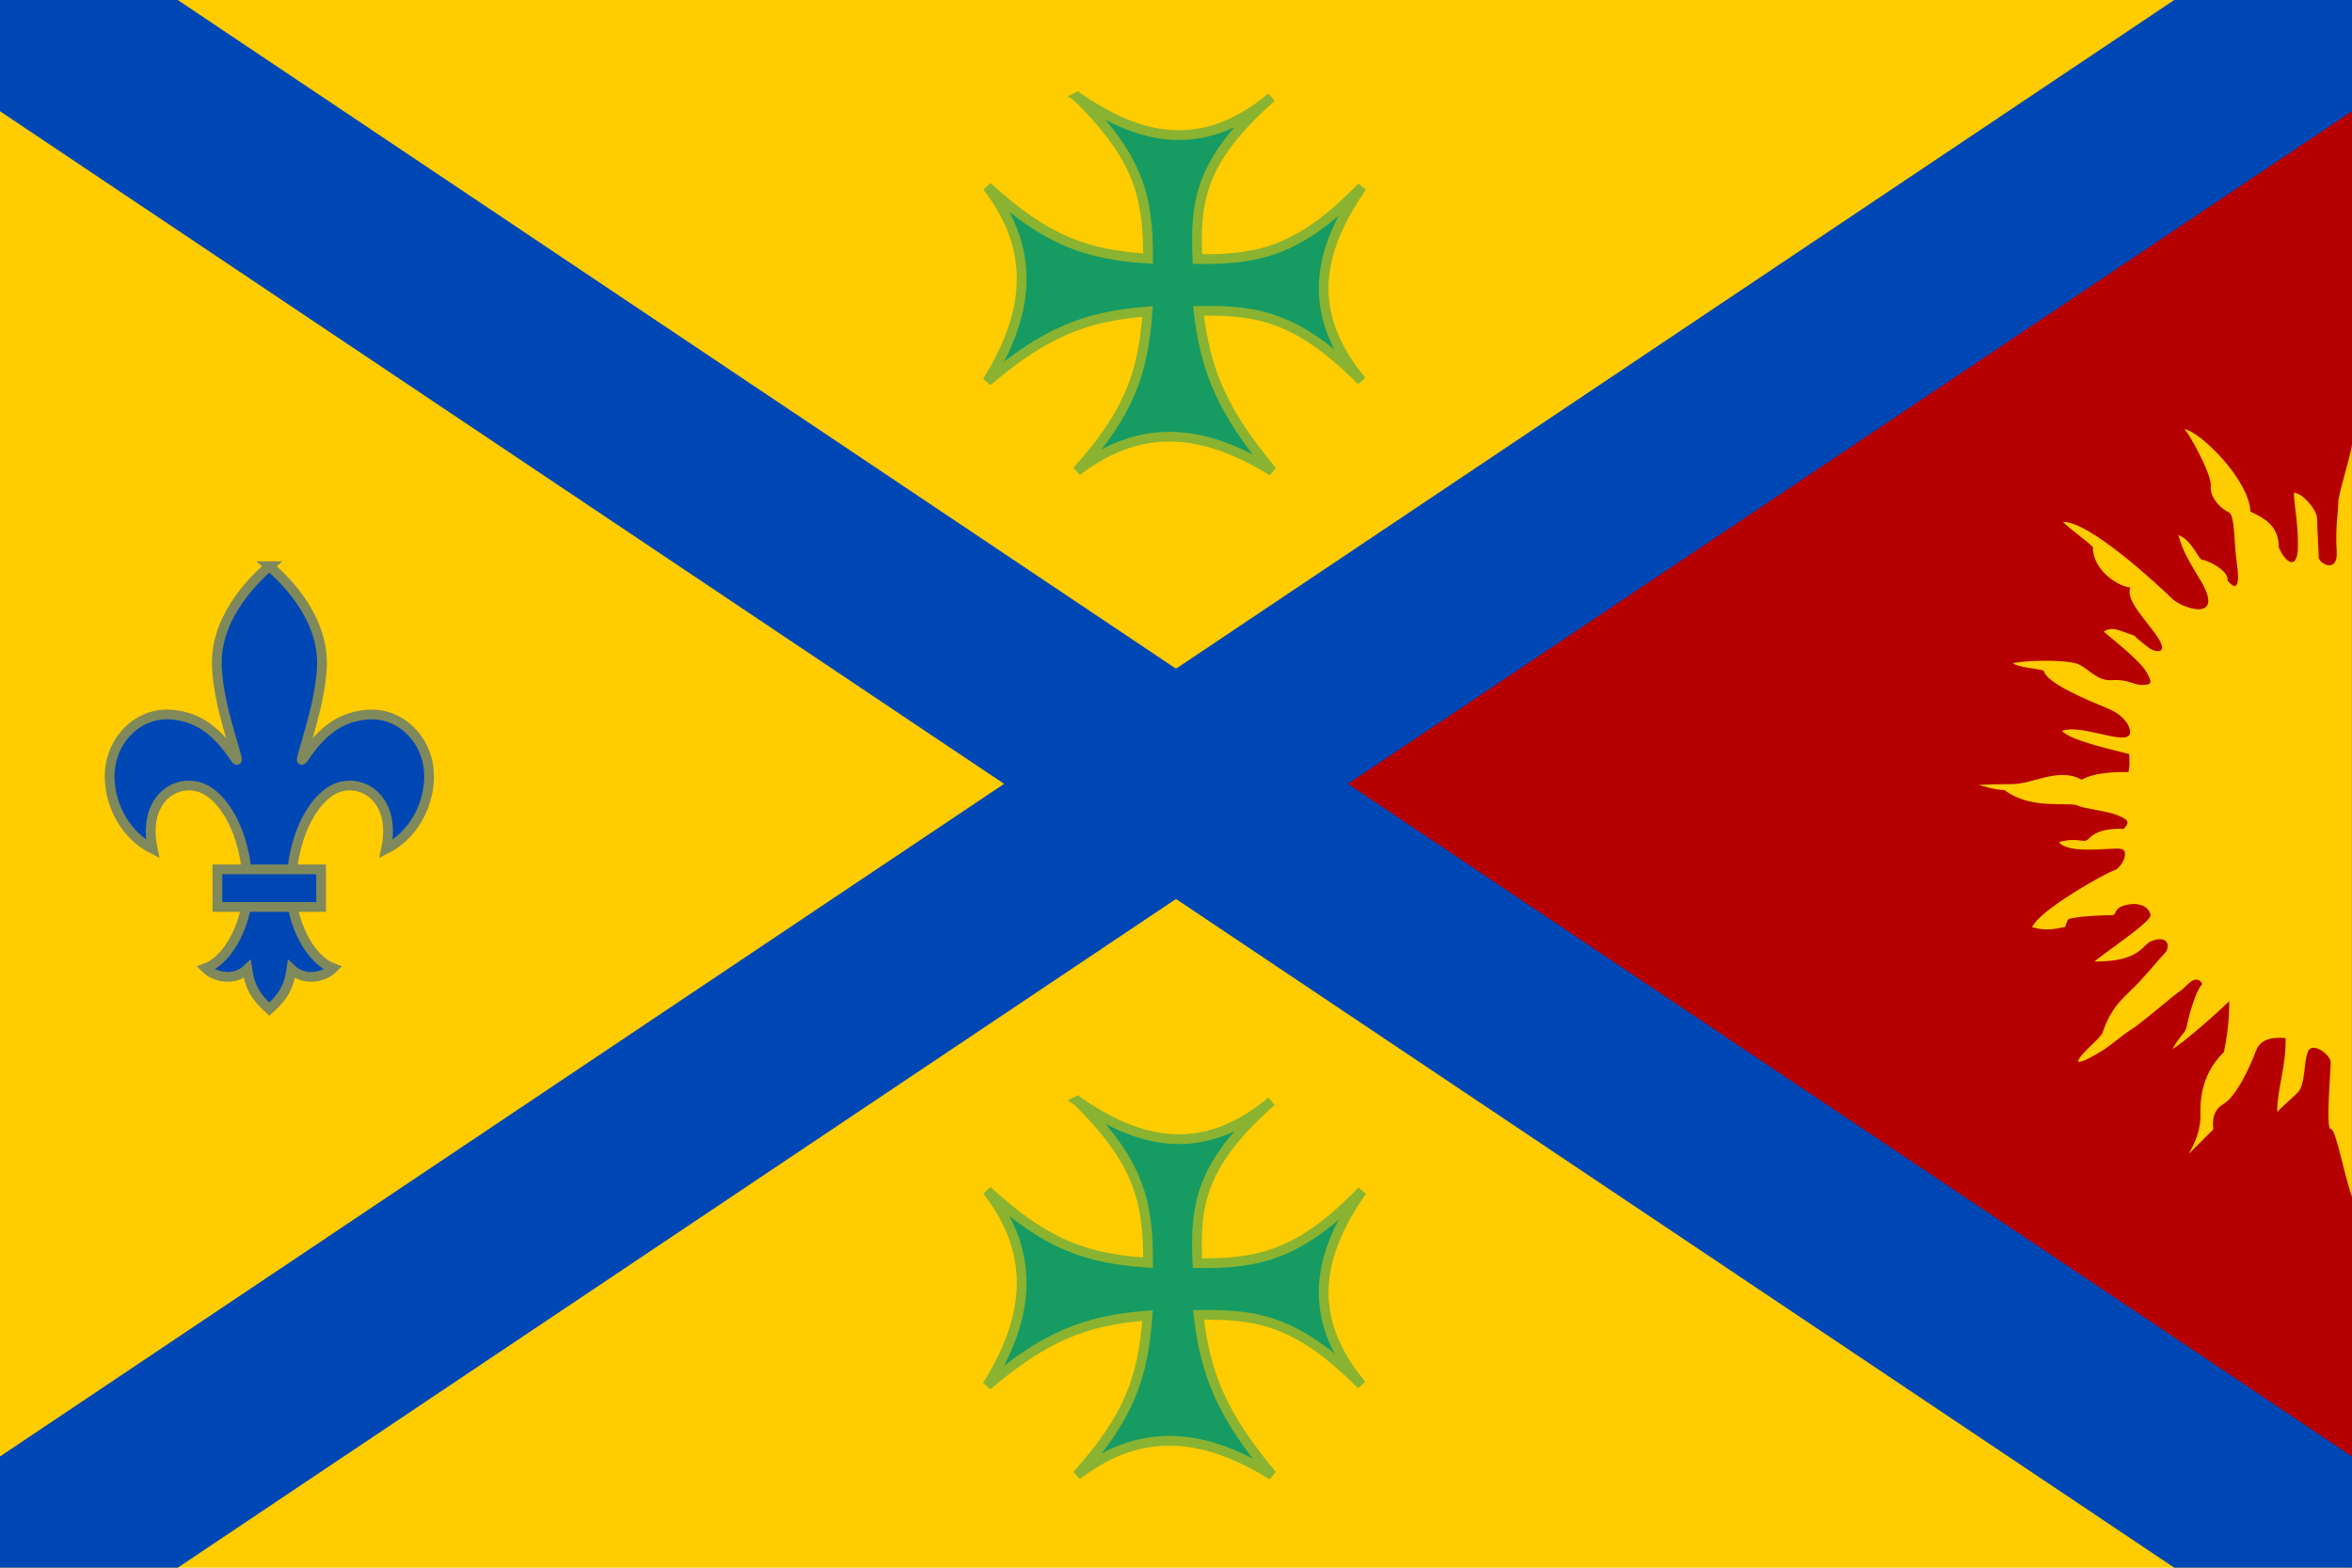 <?xml version="1.0" encoding="UTF-8" standalone="no"?>
<svg
   width="480"
   height="320"
   version="1.1"
   id="svg6"
   sodipodi:docname="Flag_of_Cabotia.svg"
   inkscape:version="1.1.2 (b8e25be833, 2022-02-05)"
   xmlns:inkscape="http://www.inkscape.org/namespaces/inkscape"
   xmlns:sodipodi="http://sodipodi.sourceforge.net/DTD/sodipodi-0.dtd"
   xmlns="http://www.w3.org/2000/svg"
   xmlns:svg="http://www.w3.org/2000/svg">
  <defs
     id="defs10">
    <clipPath
       id="f">
      <path
         d="M -4800,-2400 H 4800 V 2400 H -4800 Z"
         id="path4-3" />
    </clipPath>
    <clipPath
       id="f-8">
      <path
         d="M -4800,-2400 H 4800 V 2400 H -4800 Z"
         id="path4-3-2" />
    </clipPath>
    <clipPath
       id="f-8-7">
      <path
         d="M -4800,-2400 H 4800 V 2400 H -4800 Z"
         id="path4-3-2-4" />
    </clipPath>
  </defs>
  <sodipodi:namedview
     id="namedview8"
     pagecolor="#ffffff"
     bordercolor="#666666"
     borderopacity="1.0"
     inkscape:pageshadow="2"
     inkscape:pageopacity="0.0"
     inkscape:pagecheckerboard="0"
     showgrid="false"
     inkscape:zoom="1.646233"
     inkscape:cx="223.23693"
     inkscape:cy="11.237777"
     inkscape:window-width="1728"
     inkscape:window-height="992"
     inkscape:window-x="-8"
     inkscape:window-y="-8"
     inkscape:window-maximized="1"
     inkscape:current-layer="svg6" />
  <rect
     style="fill:#ffcc00;fill-opacity:1;stroke:none;stroke-width:1.044;stroke-linecap:round;stroke-miterlimit:4;stroke-dasharray:none;stroke-opacity:1"
     id="rect31956"
     width="480"
     height="320"
     x="4.8999998e-05"
     y="-9.0000003e-06" />
  <path
     style="fill:#b60000;fill-opacity:1;stroke:none;stroke-width:1px;stroke-linecap:butt;stroke-linejoin:miter;stroke-opacity:1"
     d="M 480,320 240,160 480,2e-6"
     id="path9053"
     sodipodi:nodetypes="ccc" />
  <path
     style="fill:#ffcc00;stroke:none;stroke-width:1px;stroke-linecap:butt;stroke-linejoin:miter;stroke-opacity:1;fill-opacity:1"
     d="M 4.9e-5,-9e-6 240,160 4.8e-5,320 Z"
     id="path1517"
     sodipodi:nodetypes="cc" />
  <path
     clip-path="url(#f-8)"
     fill="none"
     stroke="#0047b6"
     stroke-width="960"
     d="m -4800,2400 9600,-4800 m -9600,0 c 0,0 9600.001,4800 9600,4800"
     id="path12-7"
     transform="matrix(0.05,0,0,0.067,240,160)"
     sodipodi:nodetypes="cccc"
     style="fill:#0046b6;fill-opacity:1;stroke:#0047b6;stroke-width:627.539;stroke-miterlimit:4;stroke-dasharray:none;stroke-opacity:1" />
  <g
     id="g4704"
     transform="matrix(2.344,0,0,2.344,-59.786,-177.475)"
     style="fill:#0047b6;fill-opacity:1;stroke:#80895b;stroke-opacity:1;stroke-width:0.848;stroke-miterlimit:4;stroke-dasharray:none">
    <path
       d="m 48.959,125.017 c -1.722,1.498 -4.863,4.781 -4.561,9.012 0.193,2.707 1.003,5.085 1.577,7.154 0.323,1.072 0.159,0.788 -0.312,0.09 -1.664,-2.307 -3.268,-3.164 -5.255,-3.328 -2.842,-0.238 -5.429,2.238 -5.355,5.53 0.058,2.5 1.46,5.024 3.749,6.173 -0.889,-4.167 1.807,-6.04 4.016,-5.405 2.035,0.585 4.151,3.858 4.257,8.747 0.061,2.818 -1.545,6.265 -3.67,7.038 0.796,0.799 2.492,1.159 3.635,0.087 0.19,1.275 0.484,2.185 1.918,3.485 1.437,-1.299 1.73,-2.209 1.921,-3.485 1.143,1.072 2.839,0.712 3.635,-0.087 -2.127,-0.773 -3.731,-4.22 -3.67,-7.038 0.106,-4.889 2.222,-8.162 4.254,-8.747 2.212,-0.635 4.905,1.238 4.019,5.405 2.289,-1.148 3.691,-3.672 3.749,-6.173 0.074,-3.291 -2.514,-5.768 -5.355,-5.53 -1.987,0.164 -3.59,1.021 -5.255,3.328 -0.471,0.698 -0.635,0.982 -0.312,-0.09 0.574,-2.069 1.384,-4.448 1.577,-7.154 0.302,-4.231 -2.839,-7.514 -4.564,-9.012 z"
       id="path148"
       style="fill:#0047b6;fill-opacity:1;stroke:#80895b;stroke-width:0.848;stroke-miterlimit:4;stroke-dasharray:none;stroke-opacity:1"
       sodipodi:nodetypes="cccccccsscccccccccccccc" />
    <path
       d="m 44.432,151.422 v 3.273 h 9.03 v -3.273 z"
       id="path150"
       style="fill:#0047b6;fill-opacity:1;stroke:#80895b;stroke-width:0.848;stroke-miterlimit:4;stroke-dasharray:none;stroke-opacity:1"
       sodipodi:nodetypes="ccccc" />
  </g>
  <path
     id="path826"
     d="M 479.986,90.706 V 244.331 c -1.958,-5.956 -3.263,-13.869 -4.324,-13.869 -1.061,0 0,-11.911 0,-13.543 0,-1.632 -3.753,-4.406 -4.65,-2.284 -0.897,2.121 -0.49,6.853 -2.121,8.403 -1.55,1.55 -2.121,1.876 -4.161,3.916 0,-4.732 1.876,-9.382 1.713,-15.093 -1.469,0 -4.895,-0.408 -6.037,2.611 -1.142,3.1 -3.916,9.219 -6.608,10.851 -2.692,1.55 -2.121,4.487 -2.121,5.221 l -4.977,4.977 c 1.387,-2.448 2.366,-5.058 2.366,-7.506 0,-2.448 -0.326,-8.24 4.814,-13.298 1.061,-5.385 1.061,-8.403 1.061,-10.361 -2.448,2.448 -9.545,8.648 -11.585,9.79 1.713,-3.1 2.611,-3.1 2.937,-4.732 0.245,-1.387 1.713,-7.179 3.182,-8.566 -1.469,-2.448 -3.427,0.816 -4.487,1.387 -0.979,0.571 -8.24,6.853 -10.035,7.914 -1.795,1.061 -4.161,3.263 -5.956,4.324 -1.795,1.061 -3.671,2.284 -4.895,2.284 0,-1.387 4.406,-4.569 4.977,-5.956 0.734,-1.876 1.469,-4.569 5.221,-8.077 3.345,-3.182 6.2,-6.853 7.424,-8.077 1.224,-1.224 0.979,-3.834 -2.529,-2.611 -2.121,0.734 -2.121,4.242 -11.748,4.242 1.224,-1.224 11.422,-7.995 11.422,-9.382 0,-1.387 -1.795,-2.855 -4.814,-2.203 -3.019,0.653 -1.876,2.121 -3.1,2.121 -1.713,0 -5.793,0.163 -7.343,0.49 -1.55,0.326 -1.55,-0.082 -2.121,1.876 -1.632,0.326 -3.671,0.979 -6.772,0.082 1.387,-3.427 15.012,-11.096 16.725,-11.585 1.55,-0.49 3.345,-4.079 1.387,-4.406 -1.795,-0.326 -10.688,1.224 -12.646,-1.387 3.998,-1.061 5.058,0.326 5.956,-0.571 0.897,-0.897 2.366,-2.284 7.261,-2.121 1.387,-1.387 0.897,-1.876 -1.224,-2.774 -2.121,-0.897 -6.772,-1.305 -8.077,-1.958 -1.876,-0.897 -9.545,0.979 -15.012,-3.182 -1.958,0 -5.221,-1.061 -5.221,-1.061 0,0 3.182,-0.163 6.853,-0.163 4.079,0 9.464,-3.508 14.114,-0.897 3.1,-1.795 8.974,-1.55 9.545,-1.55 0.326,-1.632 0.163,-2.04 0.163,-3.671 -2.203,-0.653 -11.83,-2.611 -13.706,-4.732 3.345,-1.387 11.177,2.203 13.38,1.142 1.305,-0.653 0.082,-3.998 -3.834,-5.629 -3.916,-1.632 -12.809,-5.221 -13.298,-7.832 -1.713,-0.49 -5.385,-0.653 -6.282,-1.55 4.569,-0.734 10.524,-0.49 12.564,0 2.611,0.571 4.242,3.753 7.669,3.508 3.1,-0.245 4.65,0.979 5.874,0.979 2.284,0 2.366,-0.408 1.305,-2.366 -1.387,-2.692 -7.751,-7.424 -8.893,-8.566 1.713,-0.897 2.448,-0.49 4.977,0.408 2.448,0.897 -0.082,-0.326 4.242,2.937 1.305,0.979 4.079,1.387 1.876,-2.04 -2.203,-3.427 -6.772,-7.669 -5.629,-10.28 -1.958,0 -7.669,-3.182 -7.669,-8.24 -1.55,-1.55 -4.487,-3.508 -6.119,-5.14 5.385,-0.245 19.988,13.38 22.191,15.583 2.203,2.203 11.177,5.058 5.793,-3.834 -3.345,-5.385 -3.834,-7.016 -4.406,-9.056 2.855,1.061 4.079,5.058 4.895,5.058 0.816,0 5.385,2.04 5.14,4.242 2.529,3.019 2.284,-0.897 1.876,-3.671 -0.571,-3.508 -0.326,-9.709 -1.632,-10.28 -1.632,-0.734 -3.916,-3.019 -3.671,-5.385 0.245,-2.121 -4.161,-10.361 -5.385,-11.585 3.263,0.49 13.217,10.361 13.462,16.807 2.774,1.387 5.793,2.774 5.793,7.343 1.387,3.182 3.916,4.895 3.916,-0.408 0,-5.303 -0.816,-8.158 -0.816,-10.769 1.632,0 4.732,3.427 4.732,5.385 0,1.958 0.326,6.608 0.326,7.832 0,1.224 3.998,3.427 3.671,-1.305 -0.326,-4.569 0.326,-8.403 0.326,-9.79 -0.163,-1.469 2.448,-9.219 2.774,-11.993 z"
     fill="#ffcc00"
     style="stroke-width:0.816;stroke:none;stroke-opacity:1" />
  <path
     id="path2818-2"
     style="fill:#169b62;fill-opacity:1;stroke:#8ab331;stroke-width:1.987px;stroke-linecap:butt;stroke-linejoin:miter;stroke-opacity:1;enable-background:new"
     d="m 219.861,19.785 c 12.841,12.57 14.46,20.89 14.439,33.014 -12.387,-0.827 -20.647,-3.525 -32.822,-14.719 10.712,13.895 7.916,26.991 0,39.784 11.701,-9.906 19.819,-13.279 32.715,-14.294 -0.895,12.379 -3.571,20.556 -14.398,32.588 13.912,-10.699 27.023,-7.906 39.832,0 -10.059,-12.073 -13.589,-20.25 -15.036,-32.701 11.689,-0.192 20.025,0.949 33.279,14.264 -11.993,-14.336 -8.495,-27.197 0.073,-39.577 -12.681,13.137 -21.188,14.901 -33.566,14.737 -0.57,-12.025 0.728,-20.315 15.108,-33.023 -14.353,11.979 -27.23,8.485 -39.625,-0.073 z"
     sodipodi:nodetypes="sccccccccccccs" />
  <path
     id="path2818-2-0"
     style="fill:#169b62;fill-opacity:1;stroke:#8ab331;stroke-width:1.987px;stroke-linecap:butt;stroke-linejoin:miter;stroke-opacity:1;enable-background:new"
     d="m 219.861,224.738 c 12.841,12.57 14.46,20.89 14.439,33.014 -12.387,-0.827 -20.647,-3.525 -32.822,-14.719 10.712,13.895 7.916,26.991 0,39.784 11.701,-9.906 19.819,-13.279 32.715,-14.294 -0.895,12.379 -3.571,20.556 -14.398,32.588 13.912,-10.699 27.023,-7.906 39.832,0 -10.059,-12.073 -13.589,-20.25 -15.036,-32.701 11.689,-0.192 20.025,0.949 33.279,14.264 -11.993,-14.336 -8.495,-27.197 0.073,-39.577 -12.681,13.137 -21.188,14.901 -33.566,14.737 -0.57,-12.025 0.728,-20.315 15.108,-33.023 -14.353,11.979 -27.23,8.485 -39.625,-0.073 z"
     sodipodi:nodetypes="sccccccccccccs" />
</svg>
